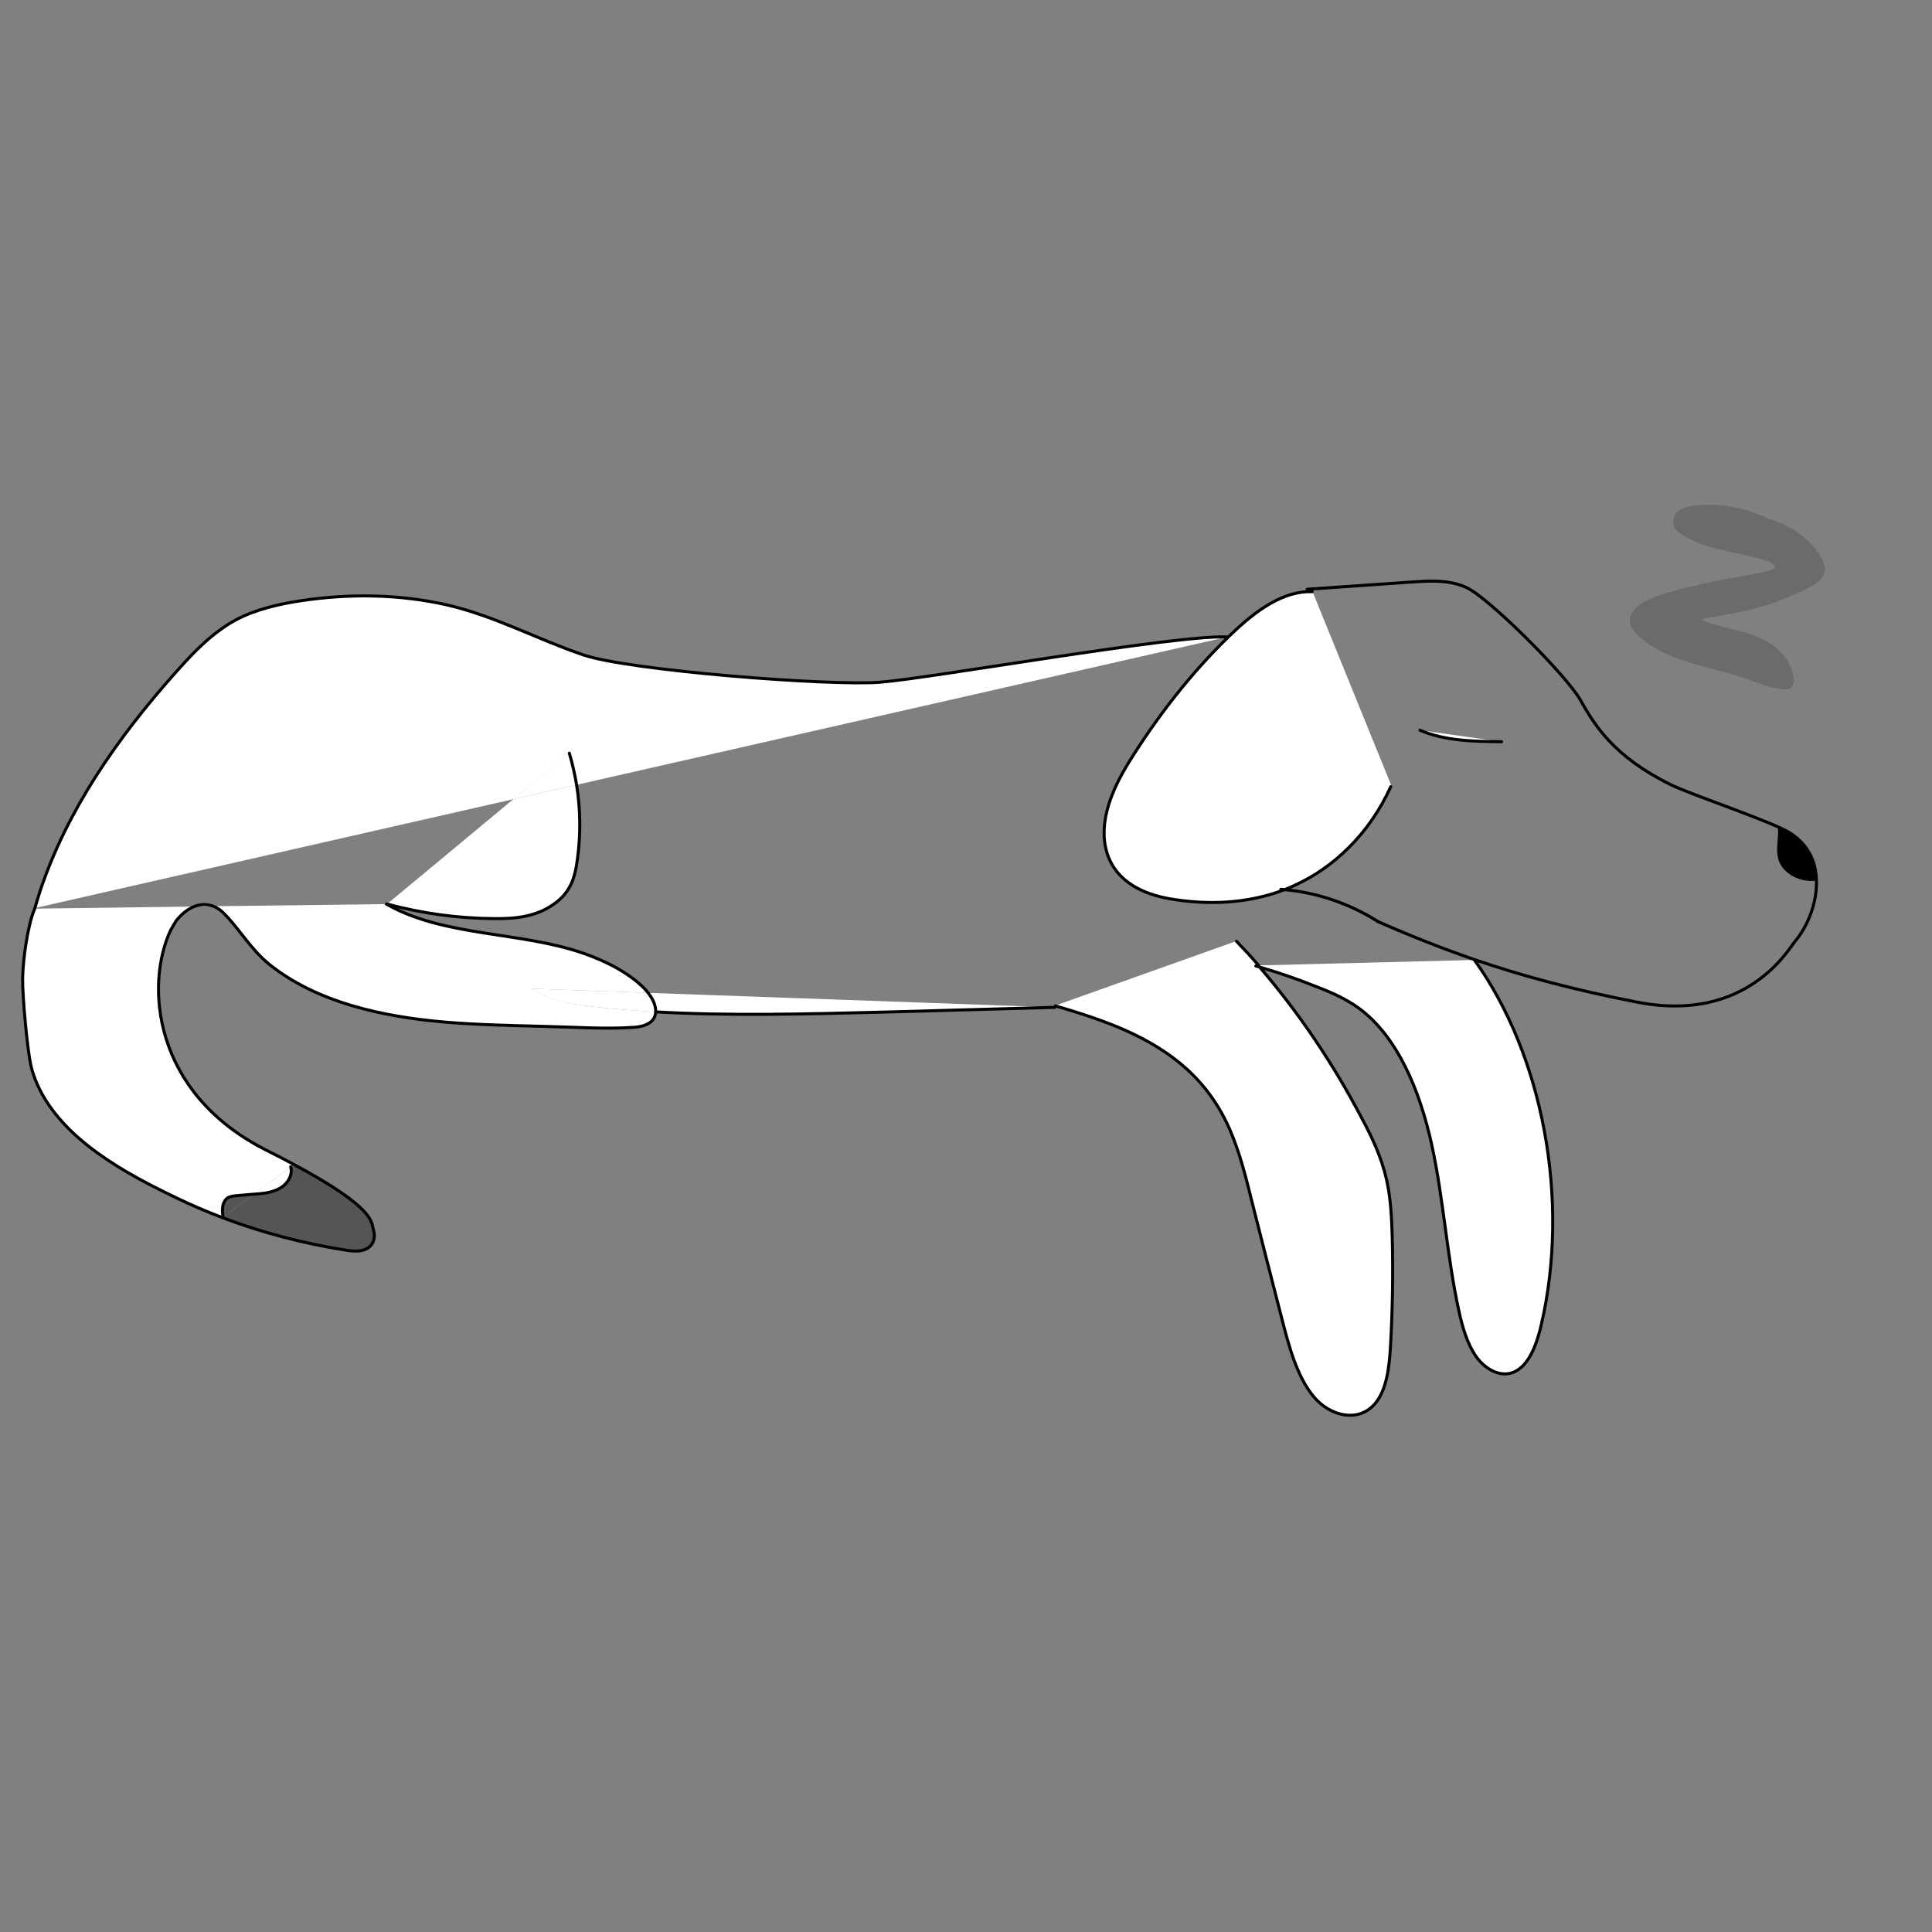<?xml version="1.0" encoding="utf-8"?>
<!-- Generator: Adobe Illustrator 25.0.1, SVG Export Plug-In . SVG Version: 6.00 Build 0)  -->
<svg version="1.1" id="Layer_1" xmlns="http://www.w3.org/2000/svg" xmlns:xlink="http://www.w3.org/1999/xlink" x="0px" y="0px"
	 viewBox="0 0 640 640" style="enable-background:new 0 0 640 640;" xml:space="preserve">
	<rect x="0" y="0" width="640" height="640" fill="#808080" stroke="none"/>
	<style type="text/css">
		.st0{fill:none;stroke:#000000;stroke-miterlimit:10;}
		.st1{stroke:#000000;stroke-width:0.5;stroke-linecap:round;stroke-linejoin:round;}
		.st2{fill:#555555;}
		.st3{fill:none;stroke:#000000;stroke-width:2;stroke-linecap:round;stroke-linejoin:round;stroke-miterlimit:10;}
		.st4{fill:#FFFFFF;}
		.st5{fill:none;stroke:#000000;stroke-width:3;stroke-linecap:round;stroke-linejoin:round;}
		.st6{fill:none;stroke:#000000;stroke-width:2;stroke-linecap:round;stroke-linejoin:round;}
		.st7{fill:#CD1C24;}
		.st8{opacity:0.5;}
		.st9{fill:none;stroke:#000000;stroke-linecap:round;stroke-linejoin:round;}
	</style>
	<g class="st8">
		<path class="st2 theme-colour-background" d="M585.5,173.4c-7.5-3.9-16.3-5.4-24.7-4.3c-1.3,0.2-2.7,0.4-3.8,1.3c-1.1,0.8-1.7,2.4-1.1,3.6
			c0.3,0.6,0.9,1.1,1.5,1.5c8.3,5.6,19.1,5.9,28.6,9.1c1.7,0.6,3.8,1.8,3.4,3.6c-0.3,1.6-2.1,2.2-3.7,2.5
			c-12.3,2.5-24.9,4.2-36.7,8.4c-2.7,1-5.6,2.2-7.1,4.7c-0.4,0.7-0.7,1.5-0.6,2.3c0.1,1.1,0.9,2,1.6,2.8c4.5,4.5,10.5,7.3,16.5,9.2
			c6.1,1.9,12.4,3.2,18.4,5.2c4.3,1.5,8.6,3.4,13.2,3.8c0.5,0,1.1,0,1.4-0.4c0.1-0.2,0.1-0.4,0.1-0.6c0.1-4.4-2.7-8.4-6.3-10.9
			c-3.6-2.5-7.9-3.7-12.1-4.8c-4.2-1-8.6-2-12.4-4.1c-0.3-0.2-0.6-0.4-0.7-0.7c-0.2-0.6,0.6-1.1,1.2-1.3c3.5-1.1,7.3-1.5,10.9-2.1
			c9.2-1.6,18-4.7,26.2-9.1c1.6-0.8,3.3-2,3.5-3.7c0.1-0.9-0.2-1.8-0.6-2.6c-3.3-7.3-10.9-11.7-18.7-13.7"/>
		<g>
			<path class="st2 .theme-colour-background" d="M586.3,172.1c-4.7-2.4-9.7-3.9-14.9-4.6c-2.6-0.3-5.3-0.4-7.9-0.2c-2.3,0.2-5,0.3-7,1.6
				c-1.8,1.2-2.8,3.5-1.9,5.6c0.9,2,3.5,3.1,5.3,4.1c4.4,2.2,9.3,3.4,14.1,4.4c2.4,0.5,4.9,1,7.3,1.7c1.9,0.5,4.7,0.9,6.2,2.3
				c1.8,1.6-2,2.2-3,2.4c-2.8,0.6-5.6,1.1-8.3,1.6c-5.6,1-11.1,2.1-16.6,3.4c-2.7,0.7-5.5,1.4-8.2,2.3c-2.3,0.7-4.6,1.5-6.7,2.6
				c-1.9,1.1-3.7,2.6-4.5,4.7c-0.9,2.4,0.3,4.4,2,6.1c3.6,3.5,8,5.9,12.6,7.7c5.1,2,10.4,3.2,15.6,4.6c2.7,0.7,5.3,1.5,8,2.4
				c2.6,0.9,5.2,2,7.8,2.7c1.3,0.4,2.6,0.6,4,0.8c1.1,0.1,2.3,0.2,3.1-0.6c1.6-1.4,0.6-4.8,0-6.4c-1.7-4.5-5.5-7.8-9.8-9.8
				c-4.8-2.2-10-3-15.1-4.5c-1.3-0.4-2.6-0.8-3.8-1.3c-0.5-0.2-1.1-0.6-1.7-0.8c-0.1,0-0.1-0.1-0.2-0.1c-0.4-0.3-0.5,0-0.2,0.7
				c0,0,1.1-0.3,1.1-0.3c2.7-0.7,5.5-1.1,8.2-1.6c5.4-0.9,10.6-2.1,15.7-3.9c2.5-0.9,4.9-1.9,7.4-3c2.3-1,4.8-2.1,6.9-3.6
				c1.9-1.4,3.1-3.4,2.5-5.8c-0.5-2.2-2-4.3-3.4-6c-2.8-3.5-6.6-6-10.6-7.8c-2-0.9-4.1-1.6-6.3-2.2c-1.9-0.5-2.7,2.4-0.8,2.9
				c4.1,1.1,8,2.7,11.4,5.2c1.6,1.2,3.1,2.6,4.3,4.3c1,1.3,3.1,4.1,2.3,5.7c-0.4,0.8-1.3,1.4-2.1,1.8c-1.1,0.6-2.2,1.2-3.3,1.7
				c-2.3,1.2-4.7,2.2-7.2,3.1c-4.7,1.8-9.6,3.2-14.5,4.1c-2.5,0.5-5,0.8-7.5,1.3c-1.2,0.2-2.4,0.5-3.6,0.8c-1,0.3-2.1,0.5-2.8,1.3
				c-3.6,3.8,7.3,6.4,9.4,6.9c4.8,1.2,9.8,2.1,14.1,4.5c3.7,2,7.1,5.6,7.4,10c0,0.1,0,0.8,0,0.8c0.1-0.1,0.1-0.1,0.2-0.2
				c0.3-0.2,0.2-0.3-0.1-0.2c-0.5-0.2-1.4-0.2-1.9-0.2c-1.3-0.2-2.5-0.6-3.8-1c-2.4-0.8-4.8-1.7-7.2-2.5c-5.1-1.7-10.3-2.9-15.4-4.3
				c-4.5-1.3-9-2.8-13.1-5.3c-2-1.2-3.8-2.5-5.4-4.1c-0.6-0.6-1.6-1.4-1.5-2.4c0.1-1.1,1.1-2.1,1.9-2.7c1.7-1.4,3.8-2.1,5.8-2.7
				c2.5-0.8,4.9-1.6,7.4-2.2c5-1.3,10.1-2.3,15.2-3.3c2.6-0.5,5.3-1,7.9-1.5c2.2-0.4,4.7-0.7,6.8-1.5c1.7-0.7,3.2-2.1,3.1-4.1
				c-0.1-2-1.9-3.3-3.6-4.1c-4.1-1.8-8.8-2.5-13.1-3.4c-4.4-1-8.9-2-13-4c-1.2-0.6-5-2-3.9-3.8c1-1.8,4.5-1.7,6.3-1.8
				c4.8-0.3,9.7,0.3,14.3,1.7c2.3,0.7,4.6,1.6,6.7,2.7C586.5,175.6,588,173,586.3,172.1L586.3,172.1z"/>
		</g>
	</g>
	<g id="XMLID_6_">
		<g>
			<path d="M601.7,291.3l-0.7,0c-5.6,0.4-10.2-3-11.3-6.4c-1.1-3.4,0-6.9-0.2-10.4l0.1-0.3c1.1,0.5,2.1,1,2.8,1.4
				C598.8,279.4,601.4,285.2,601.7,291.3z"/>
			<path class="st4" d="M488.5,318c22.7,31.8,31.7,79.6,22.1,120.6c-1.5,6.6-4.1,13.8-9.3,15.9c-4.4,1.8-9.2-0.9-12.3-5.2
				c-3-4.3-4.6-9.9-5.8-15.5c-3.9-17.9-5-36.7-8.9-54.6c-3.9-17.9-11.2-35.8-24-45.2c-4.5-3.3-9.6-5.5-14.6-7.4
				c-6.1-2.3-12.2-4.4-18.3-6.3c-0.1-0.2-0.2-0.3-0.4-0.5L488.5,318z"/>
			<path class="st4" d="M470.4,241.9l27,3.8C488.3,245.6,478.9,245.5,470.4,241.9z"/>
			<path class="st4" d="M461.2,409.8c0.3,12.1,0.1,24.3-0.6,36.4c-0.4,6.6-1.1,13.7-4.8,18.3c-5.4,6.9-15,4.7-20.6-1.9
				s-8.2-16.3-10.5-25.6c-3.4-13.4-6.8-26.8-10.3-40.3c-2.3-9-4.6-18.1-8.6-26c-11.9-23.4-35.1-31.4-56.2-37.6l60.1-21.4
				c2.5,2.6,5,5.4,7.4,8.1l-1,0c0.5,0.1,1,0.3,1.4,0.4c12.8,14.8,24.1,31.6,33.7,49.9c3.3,6.4,6.5,13,8.2,20.3
				C460.7,396.8,461,403.4,461.2,409.8z"/>
			<path class="st4" d="M425.4,294.8c-12.2,4.6-25.4,5.1-38,2.9c-8.2-1.4-17.5-5.2-20.6-15.2c-3.1-10.2,1.9-21.3,7.2-29.9
				c9.5-15.5,20.5-29.4,32.8-41.4c0.1-0.1,0.1-0.1,0.2-0.2c7.7-7.5,16.5-14.5,26.1-15c0.6,0,1.1,0,1.7,0l26.2,64.5
				c-7,15.6-18.9,26.9-32.1,32.8C427.7,293.9,426.6,294.3,425.4,294.8z"/>
			<path class="st4" d="M417,319.9c0.1,0.1,0.3,0.3,0.4,0.5c-0.5-0.1-1-0.3-1.4-0.4L417,319.9z"/>
			<path class="st4" d="M406.5,211l-215.6,49c-0.6-3.6-1.4-7.1-2.4-10.5l-18.3,15.2L11.6,300.8c1-3.5,2.2-7,3.4-10.4
				c9.9-26.6,27.2-50.2,46.3-71c5-5.5,10.5-10.7,17.1-14.1c6.6-3.4,14-5.1,21.3-6.2c15.9-2.4,32.2-2.2,48,1.3
				c15.9,3.5,30.1,11.3,45.4,16.6c15,5.1,81.7,10.4,98.4,9.1C308.2,224.7,389.7,210.2,406.5,211z"/>
			<path class="st4" d="M349.4,333.7c-19.3,0.5-38.5,1.1-57.8,1.6c-24.8,0.7-49.6,1.3-74.3-0.1c0.1-2-0.9-4.3-2.5-6.3L349.4,333.7z"
				/>
			<path class="st4" d="M214.8,328.9c1.6,2,2.6,4.3,2.5,6.3c-6.9-0.4-13.8-0.9-20.7-1.7c-7.1-0.8-14.3-1.8-20.6-6L214.8,328.9z"/>
			<path class="st4" d="M214.8,328.9l-38.8-1.4c6.3,4.1,13.5,5.2,20.6,6c6.9,0.8,13.8,1.3,20.7,1.7c-0.1,2.6-2.1,4.8-7,5.1
				c-9.8,0.7-20.3-0.1-30.1-0.3c-10.8-0.3-21.7-0.5-32.5-1.4c-21.2-1.8-42.6-6.5-58.2-19c-6.3-5-9.6-11.1-14.9-16.7
				c-1.2-1.3-2.5-2.1-3.8-2.7l57.4-0.7c0.1,0,0.1,0.1,0.2,0.1c19.2,10.9,44.1,8.9,65.1,16.2c7.4,2.6,15,6.5,20.2,11.7
				C214,328,214.4,328.4,214.8,328.9z"/>
			<path class="st4" d="M190.9,260c1.3,8,1.4,16.3,0.3,24.4c-0.4,3.2-1.1,6.4-2.4,9c-1.2,2.3-2.8,4-4.5,5.4c-6.2,5-13.8,5.6-21,5.5
				c-11.8-0.1-23.5-1.7-35.1-4.8l41.9-34.8L190.9,260z"/>
			<path class="st4" d="M190.9,260l-20.8,4.7l18.3-15.2C189.6,252.9,190.4,256.4,190.9,260z"/>
			<path class="st2" d="M123.7,407.4c0.8,2.3,0.1,5.2-2.5,6.4c-2,0.9-4.5,0.6-6.8,0.3c-14-2.2-27.7-5.8-40.6-10.7l0.1-0.2l10-7.4
				c0.1,0,0.1,0,0.2,0c2.9-0.2,5.9-0.5,8.5-1.9c2.6-1.4,4.5-4.4,3.7-7.2l0.6-1.1C125.4,400.7,122.9,405.3,123.7,407.4z"/>
			<path class="st4" d="M96.9,385.5l-0.6,1.1l-12.3,9.1c-1.9,0.1-3.9,0.3-5.8,0.5c-0.9,0.1-1.8,0.1-2.5,0.6c-1,0.6-1.6,1.7-1.8,2.9
				c-0.2,1.1-0.1,2.3,0.1,3.5l-0.1,0.2c-2.8-1.1-5.6-2.2-8.4-3.4c-4.1-1.8-8.1-3.7-12.1-5.7c-9.8-4.9-19.3-10.3-27.1-17.2
				c-7.8-6.8-14-15.2-16-24.3c-1.1-4.9-2.8-22.6-2.7-28.8c0.1-5.9,1.6-17.4,4-23h0.1l52.7-0.7c-2.2,0.9-4.3,2.6-6,4.8l-1.7,2.9
				c-8.7,18-6.2,54,31.5,72.9C91.3,382.5,94.2,384,96.9,385.5z"/>
			<path class="st4" d="M96.3,386.6c0.8,2.8-1.1,5.8-3.7,7.2c-2.5,1.4-5.6,1.7-8.5,1.9c-0.1,0-0.1,0-0.2,0L96.3,386.6z"/>
			<path class="st2" d="M83.9,395.7l-10,7.4c-0.2-1.2-0.3-2.3-0.1-3.5c0.2-1.2,0.8-2.3,1.8-2.9c0.8-0.4,1.7-0.5,2.5-0.6
				C80,396,82,395.9,83.9,395.7z"/>
			<path class="st4" d="M70.7,300.2l-6.4,0.1C66.4,299.5,68.6,299.4,70.7,300.2z"/>
		</g>
		<g>
			<path class="st9" d="M417,319.9c-2.4-2.8-4.9-5.5-7.4-8.1"/>
			<path class="st9" d="M349.6,333.2c21.1,6.2,44.4,14.2,56.2,37.6c4,7.9,6.4,17,8.6,26c3.4,13.4,6.8,26.8,10.3,40.3
				c2.4,9.3,5,19,10.5,25.6s15.2,8.8,20.6,1.9c3.6-4.6,4.4-11.8,4.8-18.3c0.7-12.1,0.9-24.3,0.6-36.4c-0.2-6.5-0.5-13-1.9-19.2
				c-1.7-7.4-4.8-14-8.2-20.3c-9.6-18.3-21-35.1-33.7-49.9"/>
			<path class="st9" d="M416,320c0.5,0.1,1,0.3,1.4,0.4c6.2,1.8,12.3,3.9,18.3,6.3c5,1.9,10.1,4.1,14.6,7.4
				c12.7,9.4,20.1,27.3,24,45.2c3.9,17.9,5,36.7,8.9,54.6c1.2,5.6,2.8,11.2,5.8,15.5c3.1,4.3,8,6.9,12.3,5.2
				c5.2-2.1,7.8-9.3,9.3-15.9c9.5-41.1,0.6-88.9-22.1-120.6"/>
			<path class="st9" d="M589.5,274.5c0.2,3.5-0.9,7,0.2,10.4c1.1,3.4,5.7,6.8,11.3,6.4"/>
			<path class="st9" d="M434.7,196c-0.6,0-1.1,0-1.7,0c-9.6,0.5-18.4,7.5-26.1,15c-0.1,0.1-0.1,0.1-0.2,0.2
				c-12.2,11.9-23.2,25.9-32.8,41.4c-5.3,8.6-10.3,19.7-7.2,29.9c3.1,9.9,12.4,13.7,20.6,15.2c12.7,2.2,25.8,1.7,38-2.9
				c1.1-0.4,2.2-0.9,3.3-1.4c13.2-5.9,25.1-17.3,32.1-32.8"/>
			<path class="st9" d="M433,195.2c11.6-0.8,23.1-1.6,34.7-2.4c6-0.4,12.3-0.8,18,1.8c7.4,3.3,33.3,29.2,37.9,37.4s11,18.7,30,28
				c6.2,3,26.9,10,36,14.2c1.1,0.5,2.1,1,2.8,1.4c6.4,3.8,9.1,9.6,9.3,15.7c0.4,7.7-3,15.8-7.2,20.7c-2,2.4-16,27-52,20
				c-21.2-4.1-38.2-8.7-54-14.1c-11-3.8-21.3-7.9-32-12.6"/>
			<path class="st9" d="M406.5,211c-16.8-0.8-98.2,13.7-115,15c-16.7,1.3-83.4-3.9-98.4-9.1c-15.3-5.2-29.5-13-45.4-16.6
				c-15.7-3.5-32.1-3.7-48-1.3c-7.3,1.1-14.7,2.8-21.3,6.2c-6.6,3.5-12.1,8.7-17.1,14.1c-19,20.8-36.4,44.4-46.3,71
				c-1.3,3.4-2.4,6.9-3.4,10.4"/>
			<path class="st9" d="M128.3,299.5c11.6,3.1,23.3,4.7,35.1,4.8c7.2,0.1,14.7-0.5,21-5.5c1.8-1.4,3.4-3.2,4.5-5.4
				c1.4-2.6,2-5.9,2.4-9c1.1-8,1-16.4-0.3-24.4c-0.6-3.6-1.4-7.1-2.4-10.5"/>
			<path class="st9" d="M217.3,335.2c24.8,1.4,49.6,0.7,74.3,0.1c19.3-0.5,38.5-1.1,57.8-1.6"/>
			<path class="st9" d="M11.5,301c-2.4,5.6-3.9,17.1-4,23c-0.1,6.2,1.6,23.9,2.7,28.8c2.1,9.2,8.2,17.5,16,24.3
				c7.8,6.8,17.3,12.3,27.1,17.2c4,2,8,3.9,12.1,5.7c2.8,1.2,5.5,2.3,8.4,3.4c12.9,4.9,26.6,8.5,40.6,10.7c2.3,0.4,4.8,0.6,6.8-0.3
				c2.6-1.2,3.3-4.1,2.5-6.4c-0.8-2.1,1.7-6.7-26.8-21.9c-2.6-1.4-5.5-2.9-8.7-4.5C50.5,362,48,326,56.6,308l1.7-2.9
				c1.7-2.2,3.8-3.9,6-4.8c2.1-0.8,4.2-0.9,6.4-0.1c1.3,0.5,2.6,1.4,3.8,2.7c5.3,5.5,8.6,11.6,14.9,16.7c15.6,12.4,37,17.2,58.2,19
				c10.8,0.9,21.7,1.1,32.5,1.4c9.8,0.2,20.3,1,30.1,0.3c4.9-0.4,6.9-2.5,7-5.1c0.1-2-0.9-4.3-2.5-6.3c-0.4-0.5-0.8-0.9-1.2-1.4
				c-5.1-5.2-12.7-9.1-20.2-11.7c-21-7.3-45.9-5.4-65.1-16.2c-0.1,0-0.1-0.1-0.2-0.1"/>
			<path class="st9" d="M470.4,241.9c8.4,3.6,17.9,3.7,27,3.8"/>
			<path class="st9" d="M456.6,305.4c0,0-0.1-0.1-0.1-0.1c-9.3-5.9-20-9.6-31-10.6c-0.4,0-0.8-0.1-1.2-0.1"/>
			<path class="st9" d="M73.9,403.1c-0.2-1.2-0.3-2.3-0.1-3.5c0.2-1.2,0.8-2.3,1.8-2.9c0.8-0.4,1.7-0.5,2.5-0.6
				c1.9-0.2,3.9-0.3,5.8-0.5c0.1,0,0.1,0,0.2,0c2.9-0.2,5.9-0.5,8.5-1.9c2.6-1.4,4.5-4.4,3.7-7.2"/>
		</g>
	</g>
</svg>

